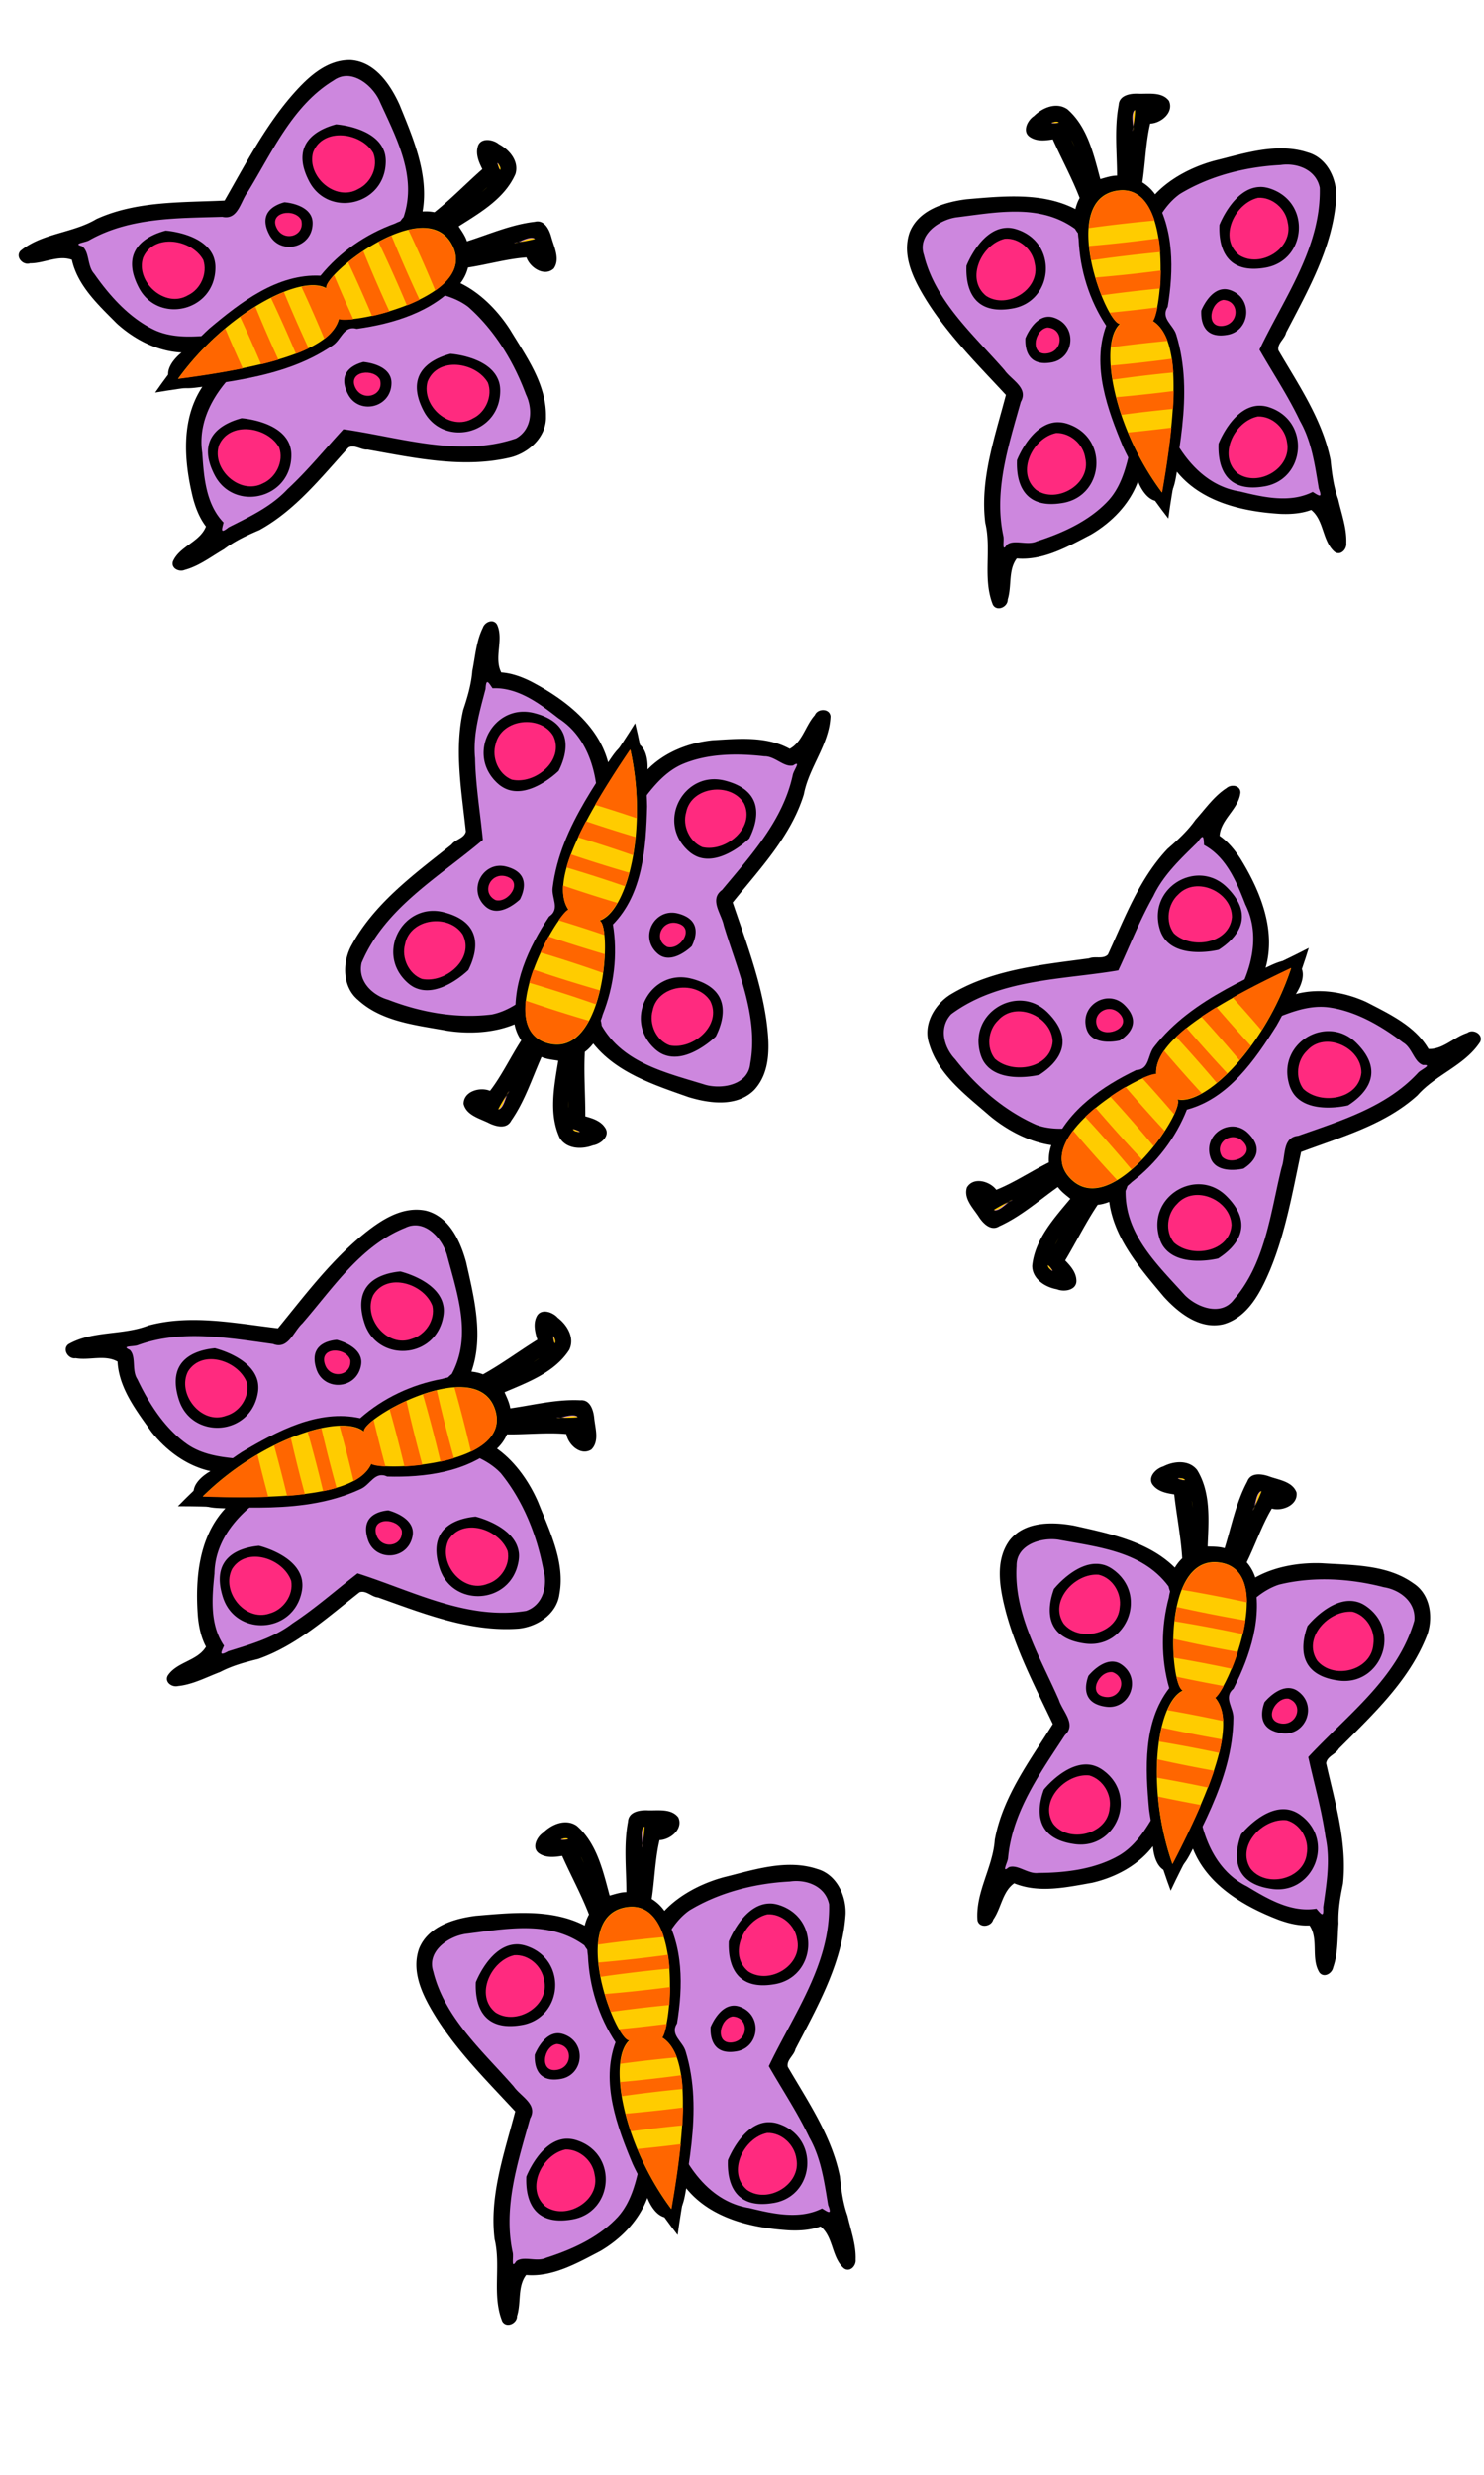 <!--Created with Inkscape (http://www.inkscape.org/)--><svg xmlns:dc="http://purl.org/dc/elements/1.1/" xmlns:cc="http://creativecommons.org/ns#" xmlns:rdf="http://www.w3.org/1999/02/22-rdf-syntax-ns#" xmlns="http://www.w3.org/2000/svg" xmlns:sodipodi="http://sodipodi.sourceforge.net/DTD/sodipodi-0.dtd" xmlns:inkscape="http://www.inkscape.org/namespaces/inkscape" width="120" height="200" sodipodi:version="0.32" inkscape:version="0.91 r13725" sodipodi:docname="math_7.svg" version="1.0" inkscape:output_extension="org.inkscape.output.svg.inkscape" inkscape:export-filename="/home/mat/Travaux/inkscape/Gcompris/memory/math_1.png" inkscape:export-xdpi="90" inkscape:export-ydpi="90"><sodipodi:namedview pagecolor="#ffffff" bordercolor="#666666" borderopacity="1.0" inkscape:pageopacity="0.0" inkscape:pageshadow="2" inkscape:zoom="3.4025974" inkscape:cx="61.5" inkscape:cy="100.5" inkscape:document-units="px" inkscape:current-layer="layer1" inkscape:window-width="1280" inkscape:window-height="981" inkscape:window-x="-4" inkscape:window-y="-5" height="200px" width="120px" showguides="true" inkscape:guide-bbox="true" showgrid="false"><sodipodi:guide orientation="0,1" position="-509,209"/></sodipodi:namedview><g inkscape:label="Calque 1" inkscape:groupmode="layer"><path d="M27.494 2.807c-.642-.032-1.58.098-1.621.913-.359 1.879-.138 3.802-.13 5.7-.466.004-.917.16-1.355.28-.54-2.002-1.035-4.233-2.665-5.645-.885-.602-2.013-.13-2.7.553-.538.348-1.004 1.3-.284 1.718.538.337 1.214.263 1.808.165.702 1.578 1.568 3.163 2.17 4.737-.159.28-.268.586-.345.897-2.693-1.39-5.878-1.039-8.802-.794-1.776.224-3.895.86-4.604 2.688-.666 1.95.403 3.938 1.407 5.555 1.77 2.798 4.134 5.146 6.38 7.568-.877 3.366-2.108 6.805-1.668 10.332.525 2.172-.23 4.516.616 6.625.33.583 1.218.175 1.198-.427.345-1.077.025-2.38.736-3.314 2.155.185 4.148-.971 6-1.933 1.676-.986 3.121-2.451 3.802-4.296.304.777.998 1.845 1.976 1.549.898-.374 1.014-1.49 1.17-2.328 1.989 2.458 5.324 3.22 8.356 3.405.844.036 1.708-.025 2.503-.317 1.058.85.88 2.51 1.897 3.39.482.338.993-.215.94-.71.046-1.21-.39-2.367-.653-3.529-.37-1.03-.51-2.108-.62-3.19-.662-3.263-2.572-6.037-4.218-8.865-.108-.555.51-.908.624-1.429 1.789-3.449 3.808-6.976 4.056-10.92.05-1.524-.752-3.203-2.302-3.636-2.482-.823-5.12.073-7.556.67-1.783.486-3.57 1.41-4.793 2.715a3.472 3.472 0 0 0-1.029-.964c.238-1.566.28-3.286.635-4.753.88-.028 1.942-.907 1.517-1.836-.564-.74-1.633-.548-2.446-.574z" style="fill:#000;fill-opacity:1;fill-rule:evenodd;stroke:none;stroke-width:1px;stroke-linecap:butt;stroke-linejoin:miter;stroke-opacity:1" transform="rotate(72.641 24.893 22.634)"/><path sodipodi:nodetypes="cccccccscccccccccccccccccccccccccccccssssccssssccsscccsscccssssccssssc" d="M27.152 4.129c-.275.319-.131.885-.136 1.368.055-.466.129-.96.136-1.368zm-.136 1.368c-.014.117-.03.231-.04.343.03-.104.038-.223.04-.343zm-6.242-.409a.427.427 0 0 0-.072.007c-.736.136.33.108.279.045a.392.392 0 0 0-.207-.052zm18.693 3.436c-.171 0-.337.014-.505.038-2.819.145-5.709.868-8.135 2.34-1.041.742-1.682 1.833-2.256 2.95-.228-1.442-1.082-3.306-2.826-3.105-1.658-.083-2.59 1.753-1.944 3.189.727 1.768-.937.73-1.456-.212-2.847-2.068-6.35-1.33-9.628-.929-1.39.219-3.136 1.41-2.593 3.04.928 3.764 4.045 6.471 6.508 9.295.572.816 1.974 1.44 1.322 2.58-.987 3.525-2.197 7.159-1.407 10.837.087.355-.157 1.399.286.7.612-.464 1.644.093 2.424-.278 2.127-.677 4.306-1.678 5.814-3.325 1.15-1.289 1.486-3.032 1.854-4.635.937-.62 1.094 1.045 1.29 1.608.22.55.44 1.305.803 1.691.678-1.727.14-3.664.493-5.47 1.044 2.784 3.028 5.628 6.177 6.112 1.903.466 4.04.953 5.873.032.553.345.795.517.492-.278-.312-1.87-.565-3.784-1.523-5.465-.946-1.995-2.177-3.841-3.273-5.755 1.998-4.191 4.993-8.266 4.874-13.087-.26-1.274-1.466-1.875-2.664-1.873zm-2.048 1.814c.226.008.465.054.713.137 3.34 1.113 2.93 5.791-.37 6.378-3.3.586-3.813-1.762-3.74-3.449 0 0 1.127-2.919 3.176-3.06.074-.004.145-.008.22-.006zm-20.463 3.3c.226.008.465.053.713.136 3.34 1.113 2.937 5.791-.363 6.378-3.3.587-3.814-1.762-3.74-3.448 0 0 1.12-2.92 3.17-3.06.073-.005.144-.009.22-.006zm17.397 4.958c.166-.011.338.01.525.072 1.892.63 1.662 3.284-.207 3.616-1.87.333-2.162-1.002-2.12-1.957 0 0 .641-1.651 1.802-1.73zm-14.104 2.23c.128.004.268.031.408.078 1.892.63 1.662 3.278-.208 3.61-1.869.333-2.16-.995-2.12-1.95 0 0 .678-1.776 1.92-1.738zm16.898 7.188a2.45 2.45 0 0 1 .907.13c3.34 1.113 2.937 5.798-.363 6.385-3.3.586-3.813-1.762-3.74-3.449 0 0 1.133-2.943 3.196-3.066zM20.845 29.35a2.51 2.51 0 0 1 .914.136c3.34 1.113 2.93 5.791-.37 6.378-3.3.587-3.813-1.762-3.74-3.448 0 0 1.133-2.944 3.196-3.066z" style="fill:#cd87de;fill-opacity:1;fill-rule:evenodd;stroke:none;stroke-width:1px;stroke-linecap:butt;stroke-linejoin:miter;stroke-opacity:1" transform="rotate(72.641 24.893 22.634)"/><path sodipodi:nodetypes="ccccccccc" d="M26.056 9.794c-2.4-.02-3.778 2.61-3.422 4.764.106 2.477.865 4.936 2.23 6.994-1.205 3.262.116 6.801 1.385 9.839.964 2.06 2.242 3.943 3.638 5.737.644-4.878 2.134-9.975.648-14.83-.23-.826-1.298-1.333-.7-2.27.495-2.961.529-6.312-1.102-8.925-.628-.83-1.618-1.394-2.677-1.309z" style="fill:#000;fill-opacity:1;fill-rule:evenodd;stroke:none;stroke-width:1px;stroke-linecap:butt;stroke-linejoin:miter;stroke-opacity:1" transform="rotate(72.641 24.893 22.634)"/><path sodipodi:nodetypes="cccccccccczccc" d="M27.206 4.106c-.343.399-.03 1.19-.175 1.712.05-.558.166-1.2.175-1.712zm-6.45.966c-.736.137.33.109.28.046a.395.395 0 0 0-.28-.046zm1.543 1.99c-.133-.315-.4-.836-.076-.162l.076.162zm6.326 14.1c.8-1.001 1.68-11.367-2.972-10.511-4.664.858-.755 10.846.33 10.742-1.729 1.533-.613 8.266 3.383 13.626 1.21-6.894 1.548-12.443-.74-13.857z" style="fill:#fc0;fill-opacity:1;fill-rule:evenodd;stroke:none;stroke-width:1px;stroke-linecap:butt;stroke-linejoin:miter;stroke-opacity:1" transform="rotate(72.641 24.893 22.634)"/><path d="M37.143 11.214c-1.875.43-3.245 3.241-1.53 4.628 1.721 1.104 4.432-.535 3.928-2.639-.169-1.113-1.252-2.062-2.398-1.99zm-20.47 3.305c-1.88.425-3.22 3.247-1.517 4.622 1.698 1.11 4.42-.531 3.928-2.619-.175-1.124-1.24-2.087-2.411-2.003zm17.656 4.946c-1.038.164-1.459 2.23-.064 2.106 1.379-.142 1.416-2.05.064-2.106zm-14.214 2.23c-1.102.17-1.452 2.347.026 2.087 1.267-.208 1.3-2.01-.026-2.087zm17.008 7.188c-1.89.381-3.283 3.18-1.627 4.596 1.657 1.166 4.39-.42 3.993-2.496-.14-1.136-1.19-2.142-2.366-2.1zm-16.302 1.335c-1.89.382-3.283 3.18-1.627 4.596 1.668 1.18 4.469-.467 3.98-2.56-.152-1.124-1.215-2.063-2.353-2.036z" style="fill:#ff2a7f;fill-opacity:1;fill-rule:evenodd;stroke:none;stroke-width:1px;stroke-linecap:butt;stroke-linejoin:miter;stroke-opacity:1" transform="rotate(72.641 24.893 22.634)"/><path d="M26.294 10.62a2.89 2.89 0 0 0-.622.052c-1.49.274-2.105 1.479-2.217 2.988a113.54 113.54 0 0 1 5.322-.609c-.443-1.376-1.215-2.384-2.483-2.43zm2.813 3.864c-1.827.249-3.832.472-5.62.622.038.384.093.772.169 1.16 1.742-.256 3.734-.493 5.58-.668-.028-.377-.071-.75-.129-1.114zm.175 2.605c-1.75.23-3.623.428-5.29.564.15.507.317.995.494 1.44a114.72 114.72 0 0 1 4.731-.552c.039-.457.06-.946.065-1.452zm-.272 2.975c-1.274.163-2.607.311-3.863.428.335.587.647.94.855.92-.41.364-.655 1.021-.745 1.88 1.477-.2 3.07-.377 4.57-.518-.27-.724-.656-1.265-1.18-1.588.128-.16.254-.567.363-1.122zm1.167 4.155c-1.612.216-3.342.41-4.933.551.026.363.071.743.136 1.141 1.557-.221 3.283-.426 4.913-.583a12.666 12.666 0 0 0-.116-1.109zm.149 2.606c-1.544.198-3.166.372-4.648.499.118.464.259.94.422 1.426 1.348-.182 2.79-.345 4.167-.48.033-.502.052-.983.059-1.445zm-.188 2.962c-1.163.146-2.36.28-3.507.389a22.797 22.797 0 0 0 2.755 4.861c.328-1.87.587-3.634.752-5.25z" style="fill:#f60;fill-opacity:1;fill-rule:evenodd;stroke:none;stroke-width:1px;stroke-linecap:butt;stroke-linejoin:miter;stroke-opacity:1" transform="rotate(72.641 24.893 22.634)"/><path d="M27.494 2.807c-.642-.032-1.58.098-1.621.913-.359 1.879-.138 3.802-.13 5.7-.466.004-.917.16-1.355.28-.54-2.002-1.035-4.233-2.665-5.645-.885-.602-2.013-.13-2.7.553-.538.348-1.004 1.3-.284 1.718.538.337 1.214.263 1.808.165.702 1.578 1.568 3.163 2.17 4.737-.159.28-.268.586-.345.897-2.693-1.39-5.878-1.039-8.802-.794-1.776.224-3.895.86-4.604 2.688-.666 1.95.403 3.938 1.407 5.555 1.77 2.798 4.134 5.146 6.38 7.568-.877 3.366-2.108 6.805-1.668 10.332.525 2.172-.23 4.516.616 6.625.33.583 1.218.175 1.198-.427.345-1.077.025-2.38.736-3.314 2.155.185 4.148-.971 6-1.933 1.676-.986 3.121-2.451 3.802-4.296.304.777.998 1.845 1.976 1.549.898-.374 1.014-1.49 1.17-2.328 1.989 2.458 5.324 3.22 8.356 3.405.844.036 1.708-.025 2.503-.317 1.058.85.88 2.51 1.897 3.39.482.338.993-.215.94-.71.046-1.21-.39-2.367-.653-3.529-.37-1.03-.51-2.108-.62-3.19-.662-3.263-2.572-6.037-4.218-8.865-.108-.555.51-.908.624-1.429 1.789-3.449 3.808-6.976 4.056-10.92.05-1.524-.752-3.203-2.302-3.636-2.482-.823-5.12.073-7.556.67-1.783.486-3.57 1.41-4.793 2.715a3.472 3.472 0 0 0-1.029-.964c.238-1.566.28-3.286.635-4.753.88-.028 1.942-.907 1.517-1.836-.564-.74-1.633-.548-2.446-.574z" style="fill:#000;fill-opacity:1;fill-rule:evenodd;stroke:none;stroke-width:1px;stroke-linecap:butt;stroke-linejoin:miter;stroke-opacity:1" transform="translate(64.586 4.774)"/><path sodipodi:nodetypes="cccccccscccccccccccccccccccccccccccccssssccssssccsscccsscccssssccssssc" d="M27.152 4.129c-.275.319-.131.885-.136 1.368.055-.466.129-.96.136-1.368zm-.136 1.368c-.014.117-.03.231-.04.343.03-.104.038-.223.04-.343zm-6.242-.409a.427.427 0 0 0-.072.007c-.736.136.33.108.279.045a.392.392 0 0 0-.207-.052zm18.693 3.436c-.171 0-.337.014-.505.038-2.819.145-5.709.868-8.135 2.34-1.041.742-1.682 1.833-2.256 2.95-.228-1.442-1.082-3.306-2.826-3.105-1.658-.083-2.59 1.753-1.944 3.189.727 1.768-.937.73-1.456-.212-2.847-2.068-6.35-1.33-9.628-.929-1.39.219-3.136 1.41-2.593 3.04.928 3.764 4.045 6.471 6.508 9.295.572.816 1.974 1.44 1.322 2.58-.987 3.525-2.197 7.159-1.407 10.837.087.355-.157 1.399.286.7.612-.464 1.644.093 2.424-.278 2.127-.677 4.306-1.678 5.814-3.325 1.15-1.289 1.486-3.032 1.854-4.635.937-.62 1.094 1.045 1.29 1.608.22.55.44 1.305.803 1.691.678-1.727.14-3.664.493-5.47 1.044 2.784 3.028 5.628 6.177 6.112 1.903.466 4.04.953 5.873.032.553.345.795.517.492-.278-.312-1.87-.565-3.784-1.523-5.465-.946-1.995-2.177-3.841-3.273-5.755 1.998-4.191 4.993-8.266 4.874-13.087-.26-1.274-1.466-1.875-2.664-1.873zm-2.048 1.814c.226.008.465.054.713.137 3.34 1.113 2.93 5.791-.37 6.378-3.3.586-3.813-1.762-3.74-3.449 0 0 1.127-2.919 3.176-3.06.074-.004.145-.008.22-.006zm-20.463 3.3c.226.008.465.053.713.136 3.34 1.113 2.937 5.791-.363 6.378-3.3.587-3.814-1.762-3.74-3.448 0 0 1.12-2.92 3.17-3.06.073-.005.144-.009.22-.006zm17.397 4.958c.166-.011.338.01.525.072 1.892.63 1.662 3.284-.207 3.616-1.87.333-2.162-1.002-2.12-1.957 0 0 .641-1.651 1.802-1.73zm-14.104 2.23c.128.004.268.031.408.078 1.892.63 1.662 3.278-.208 3.61-1.869.333-2.16-.995-2.12-1.95 0 0 .678-1.776 1.92-1.738zm16.898 7.188a2.45 2.45 0 0 1 .907.13c3.34 1.113 2.937 5.798-.363 6.385-3.3.586-3.813-1.762-3.74-3.449 0 0 1.133-2.943 3.196-3.066zM20.845 29.35a2.51 2.51 0 0 1 .914.136c3.34 1.113 2.93 5.791-.37 6.378-3.3.587-3.813-1.762-3.74-3.448 0 0 1.133-2.944 3.196-3.066z" style="fill:#cd87de;fill-opacity:1;fill-rule:evenodd;stroke:none;stroke-width:1px;stroke-linecap:butt;stroke-linejoin:miter;stroke-opacity:1" transform="translate(64.586 4.774)"/><path sodipodi:nodetypes="ccccccccc" d="M26.056 9.794c-2.4-.02-3.778 2.61-3.422 4.764.106 2.477.865 4.936 2.23 6.994-1.205 3.262.116 6.801 1.385 9.839.964 2.06 2.242 3.943 3.638 5.737.644-4.878 2.134-9.975.648-14.83-.23-.826-1.298-1.333-.7-2.27.495-2.961.529-6.312-1.102-8.925-.628-.83-1.618-1.394-2.677-1.309z" style="fill:#000;fill-opacity:1;fill-rule:evenodd;stroke:none;stroke-width:1px;stroke-linecap:butt;stroke-linejoin:miter;stroke-opacity:1" transform="translate(64.586 4.774)"/><path sodipodi:nodetypes="cccccccccczccc" d="M27.206 4.106c-.343.399-.03 1.19-.175 1.712.05-.558.166-1.2.175-1.712zm-6.45.966c-.736.137.33.109.28.046a.395.395 0 0 0-.28-.046zm1.543 1.99c-.133-.315-.4-.836-.076-.162l.076.162zm6.326 14.1c.8-1.001 1.68-11.367-2.972-10.511-4.664.858-.755 10.846.33 10.742-1.729 1.533-.613 8.266 3.383 13.626 1.21-6.894 1.548-12.443-.74-13.857z" style="fill:#fc0;fill-opacity:1;fill-rule:evenodd;stroke:none;stroke-width:1px;stroke-linecap:butt;stroke-linejoin:miter;stroke-opacity:1" transform="translate(64.586 4.774)"/><path d="M37.143 11.214c-1.875.43-3.245 3.241-1.53 4.628 1.721 1.104 4.432-.535 3.928-2.639-.169-1.113-1.252-2.062-2.398-1.99zm-20.47 3.305c-1.88.425-3.22 3.247-1.517 4.622 1.698 1.11 4.42-.531 3.928-2.619-.175-1.124-1.24-2.087-2.411-2.003zm17.656 4.946c-1.038.164-1.459 2.23-.064 2.106 1.379-.142 1.416-2.05.064-2.106zm-14.214 2.23c-1.102.17-1.452 2.347.026 2.087 1.267-.208 1.3-2.01-.026-2.087zm17.008 7.188c-1.89.381-3.283 3.18-1.627 4.596 1.657 1.166 4.39-.42 3.993-2.496-.14-1.136-1.19-2.142-2.366-2.1zm-16.302 1.335c-1.89.382-3.283 3.18-1.627 4.596 1.668 1.18 4.469-.467 3.98-2.56-.152-1.124-1.215-2.063-2.353-2.036z" style="fill:#ff2a7f;fill-opacity:1;fill-rule:evenodd;stroke:none;stroke-width:1px;stroke-linecap:butt;stroke-linejoin:miter;stroke-opacity:1" transform="translate(64.586 4.774)"/><path d="M26.294 10.62a2.89 2.89 0 0 0-.622.052c-1.49.274-2.105 1.479-2.217 2.988a113.54 113.54 0 0 1 5.322-.609c-.443-1.376-1.215-2.384-2.483-2.43zm2.813 3.864c-1.827.249-3.832.472-5.62.622.038.384.093.772.169 1.16 1.742-.256 3.734-.493 5.58-.668-.028-.377-.071-.75-.129-1.114zm.175 2.605c-1.75.23-3.623.428-5.29.564.15.507.317.995.494 1.44a114.72 114.72 0 0 1 4.731-.552c.039-.457.06-.946.065-1.452zm-.272 2.975c-1.274.163-2.607.311-3.863.428.335.587.647.94.855.92-.41.364-.655 1.021-.745 1.88 1.477-.2 3.07-.377 4.57-.518-.27-.724-.656-1.265-1.18-1.588.128-.16.254-.567.363-1.122zm1.167 4.155c-1.612.216-3.342.41-4.933.551.026.363.071.743.136 1.141 1.557-.221 3.283-.426 4.913-.583a12.666 12.666 0 0 0-.116-1.109zm.149 2.606c-1.544.198-3.166.372-4.648.499.118.464.259.94.422 1.426 1.348-.182 2.79-.345 4.167-.48.033-.502.052-.983.059-1.445zm-.188 2.962c-1.163.146-2.36.28-3.507.389a22.797 22.797 0 0 0 2.755 4.861c.328-1.87.587-3.634.752-5.25z" style="fill:#f60;fill-opacity:1;fill-rule:evenodd;stroke:none;stroke-width:1px;stroke-linecap:butt;stroke-linejoin:miter;stroke-opacity:1" transform="translate(64.586 4.774)"/><g><path d="M27.494 2.807c-.642-.032-1.58.098-1.621.913-.359 1.879-.138 3.802-.13 5.7-.466.004-.917.16-1.355.28-.54-2.002-1.035-4.233-2.665-5.645-.885-.602-2.013-.13-2.7.553-.538.348-1.004 1.3-.284 1.718.538.337 1.214.263 1.808.165.702 1.578 1.568 3.163 2.17 4.737-.159.28-.268.586-.345.897-2.693-1.39-5.878-1.039-8.802-.794-1.776.224-3.895.86-4.604 2.688-.666 1.95.403 3.938 1.407 5.555 1.77 2.798 4.134 5.146 6.38 7.568-.877 3.366-2.108 6.805-1.668 10.332.525 2.172-.23 4.516.616 6.625.33.583 1.218.175 1.198-.427.345-1.077.025-2.38.736-3.314 2.155.185 4.148-.971 6-1.933 1.676-.986 3.121-2.451 3.802-4.296.304.777.998 1.845 1.976 1.549.898-.374 1.014-1.49 1.17-2.328 1.989 2.458 5.324 3.22 8.356 3.405.844.036 1.708-.025 2.503-.317 1.058.85.88 2.51 1.897 3.39.482.338.993-.215.94-.71.046-1.21-.39-2.367-.653-3.529-.37-1.03-.51-2.108-.62-3.19-.662-3.263-2.572-6.037-4.218-8.865-.108-.555.51-.908.624-1.429 1.789-3.449 3.808-6.976 4.056-10.92.05-1.524-.752-3.203-2.302-3.636-2.482-.823-5.12.073-7.556.67-1.783.486-3.57 1.41-4.793 2.715a3.472 3.472 0 0 0-1.029-.964c.238-1.566.28-3.286.635-4.753.88-.028 1.942-.907 1.517-1.836-.564-.74-1.633-.548-2.446-.574z" style="fill:#000;fill-opacity:1;fill-rule:evenodd;stroke:none;stroke-width:1px;stroke-linecap:butt;stroke-linejoin:miter;stroke-opacity:1" transform="rotate(-155.824 42.905 45.488)"/><path sodipodi:nodetypes="cccccccscccccccccccccccccccccccccccccssssccssssccsscccsscccssssccssssc" d="M27.152 4.129c-.275.319-.131.885-.136 1.368.055-.466.129-.96.136-1.368zm-.136 1.368c-.014.117-.03.231-.04.343.03-.104.038-.223.04-.343zm-6.242-.409a.427.427 0 0 0-.072.007c-.736.136.33.108.279.045a.392.392 0 0 0-.207-.052zm18.693 3.436c-.171 0-.337.014-.505.038-2.819.145-5.709.868-8.135 2.34-1.041.742-1.682 1.833-2.256 2.95-.228-1.442-1.082-3.306-2.826-3.105-1.658-.083-2.59 1.753-1.944 3.189.727 1.768-.937.73-1.456-.212-2.847-2.068-6.35-1.33-9.628-.929-1.39.219-3.136 1.41-2.593 3.04.928 3.764 4.045 6.471 6.508 9.295.572.816 1.974 1.44 1.322 2.58-.987 3.525-2.197 7.159-1.407 10.837.087.355-.157 1.399.286.7.612-.464 1.644.093 2.424-.278 2.127-.677 4.306-1.678 5.814-3.325 1.15-1.289 1.486-3.032 1.854-4.635.937-.62 1.094 1.045 1.29 1.608.22.55.44 1.305.803 1.691.678-1.727.14-3.664.493-5.47 1.044 2.784 3.028 5.628 6.177 6.112 1.903.466 4.04.953 5.873.032.553.345.795.517.492-.278-.312-1.87-.565-3.784-1.523-5.465-.946-1.995-2.177-3.841-3.273-5.755 1.998-4.191 4.993-8.266 4.874-13.087-.26-1.274-1.466-1.875-2.664-1.873zm-2.048 1.814c.226.008.465.054.713.137 3.34 1.113 2.93 5.791-.37 6.378-3.3.586-3.813-1.762-3.74-3.449 0 0 1.127-2.919 3.176-3.06.074-.004.145-.008.22-.006zm-20.463 3.3c.226.008.465.053.713.136 3.34 1.113 2.937 5.791-.363 6.378-3.3.587-3.814-1.762-3.74-3.448 0 0 1.12-2.92 3.17-3.06.073-.005.144-.009.22-.006zm17.397 4.958c.166-.011.338.01.525.072 1.892.63 1.662 3.284-.207 3.616-1.87.333-2.162-1.002-2.12-1.957 0 0 .641-1.651 1.802-1.73zm-14.104 2.23c.128.004.268.031.408.078 1.892.63 1.662 3.278-.208 3.61-1.869.333-2.16-.995-2.12-1.95 0 0 .678-1.776 1.92-1.738zm16.898 7.188a2.45 2.45 0 0 1 .907.13c3.34 1.113 2.937 5.798-.363 6.385-3.3.586-3.813-1.762-3.74-3.449 0 0 1.133-2.943 3.196-3.066zM20.845 29.35a2.51 2.51 0 0 1 .914.136c3.34 1.113 2.93 5.791-.37 6.378-3.3.587-3.813-1.762-3.74-3.448 0 0 1.133-2.944 3.196-3.066z" style="fill:#cd87de;fill-opacity:1;fill-rule:evenodd;stroke:none;stroke-width:1px;stroke-linecap:butt;stroke-linejoin:miter;stroke-opacity:1" transform="rotate(-155.824 42.905 45.488)"/><path sodipodi:nodetypes="ccccccccc" d="M26.056 9.794c-2.4-.02-3.778 2.61-3.422 4.764.106 2.477.865 4.936 2.23 6.994-1.205 3.262.116 6.801 1.385 9.839.964 2.06 2.242 3.943 3.638 5.737.644-4.878 2.134-9.975.648-14.83-.23-.826-1.298-1.333-.7-2.27.495-2.961.529-6.312-1.102-8.925-.628-.83-1.618-1.394-2.677-1.309z" style="fill:#000;fill-opacity:1;fill-rule:evenodd;stroke:none;stroke-width:1px;stroke-linecap:butt;stroke-linejoin:miter;stroke-opacity:1" transform="rotate(-155.824 42.905 45.488)"/><path sodipodi:nodetypes="cccccccccczccc" d="M27.206 4.106c-.343.399-.03 1.19-.175 1.712.05-.558.166-1.2.175-1.712zm-6.45.966c-.736.137.33.109.28.046a.395.395 0 0 0-.28-.046zm1.543 1.99c-.133-.315-.4-.836-.076-.162l.076.162zm6.326 14.1c.8-1.001 1.68-11.367-2.972-10.511-4.664.858-.755 10.846.33 10.742-1.729 1.533-.613 8.266 3.383 13.626 1.21-6.894 1.548-12.443-.74-13.857z" style="fill:#fc0;fill-opacity:1;fill-rule:evenodd;stroke:none;stroke-width:1px;stroke-linecap:butt;stroke-linejoin:miter;stroke-opacity:1" transform="rotate(-155.824 42.905 45.488)"/><path d="M37.143 11.214c-1.875.43-3.245 3.241-1.53 4.628 1.721 1.104 4.432-.535 3.928-2.639-.169-1.113-1.252-2.062-2.398-1.99zm-20.47 3.305c-1.88.425-3.22 3.247-1.517 4.622 1.698 1.11 4.42-.531 3.928-2.619-.175-1.124-1.24-2.087-2.411-2.003zm17.656 4.946c-1.038.164-1.459 2.23-.064 2.106 1.379-.142 1.416-2.05.064-2.106zm-14.214 2.23c-1.102.17-1.452 2.347.026 2.087 1.267-.208 1.3-2.01-.026-2.087zm17.008 7.188c-1.89.381-3.283 3.18-1.627 4.596 1.657 1.166 4.39-.42 3.993-2.496-.14-1.136-1.19-2.142-2.366-2.1zm-16.302 1.335c-1.89.382-3.283 3.18-1.627 4.596 1.668 1.18 4.469-.467 3.98-2.56-.152-1.124-1.215-2.063-2.353-2.036z" style="fill:#ff2a7f;fill-opacity:1;fill-rule:evenodd;stroke:none;stroke-width:1px;stroke-linecap:butt;stroke-linejoin:miter;stroke-opacity:1" transform="rotate(-155.824 42.905 45.488)"/><path d="M26.294 10.62a2.89 2.89 0 0 0-.622.052c-1.49.274-2.105 1.479-2.217 2.988a113.54 113.54 0 0 1 5.322-.609c-.443-1.376-1.215-2.384-2.483-2.43zm2.813 3.864c-1.827.249-3.832.472-5.62.622.038.384.093.772.169 1.16 1.742-.256 3.734-.493 5.58-.668-.028-.377-.071-.75-.129-1.114zm.175 2.605c-1.75.23-3.623.428-5.29.564.15.507.317.995.494 1.44a114.72 114.72 0 0 1 4.731-.552c.039-.457.06-.946.065-1.452zm-.272 2.975c-1.274.163-2.607.311-3.863.428.335.587.647.94.855.92-.41.364-.655 1.021-.745 1.88 1.477-.2 3.07-.377 4.57-.518-.27-.724-.656-1.265-1.18-1.588.128-.16.254-.567.363-1.122zm1.167 4.155c-1.612.216-3.342.41-4.933.551.026.363.071.743.136 1.141 1.557-.221 3.283-.426 4.913-.583a12.666 12.666 0 0 0-.116-1.109zm.149 2.606c-1.544.198-3.166.372-4.648.499.118.464.259.94.422 1.426 1.348-.182 2.79-.345 4.167-.48.033-.502.052-.983.059-1.445zm-.188 2.962c-1.163.146-2.36.28-3.507.389a22.797 22.797 0 0 0 2.755 4.861c.328-1.87.587-3.634.752-5.25z" style="fill:#f60;fill-opacity:1;fill-rule:evenodd;stroke:none;stroke-width:1px;stroke-linecap:butt;stroke-linejoin:miter;stroke-opacity:1" transform="rotate(-155.824 42.905 45.488)"/></g><g><path d="M27.494 2.807c-.642-.032-1.58.098-1.621.913-.359 1.879-.138 3.802-.13 5.7-.466.004-.917.16-1.355.28-.54-2.002-1.035-4.233-2.665-5.645-.885-.602-2.013-.13-2.7.553-.538.348-1.004 1.3-.284 1.718.538.337 1.214.263 1.808.165.702 1.578 1.568 3.163 2.17 4.737-.159.28-.268.586-.345.897-2.693-1.39-5.878-1.039-8.802-.794-1.776.224-3.895.86-4.604 2.688-.666 1.95.403 3.938 1.407 5.555 1.77 2.798 4.134 5.146 6.38 7.568-.877 3.366-2.108 6.805-1.668 10.332.525 2.172-.23 4.516.616 6.625.33.583 1.218.175 1.198-.427.345-1.077.025-2.38.736-3.314 2.155.185 4.148-.971 6-1.933 1.676-.986 3.121-2.451 3.802-4.296.304.777.998 1.845 1.976 1.549.898-.374 1.014-1.49 1.17-2.328 1.989 2.458 5.324 3.22 8.356 3.405.844.036 1.708-.025 2.503-.317 1.058.85.88 2.51 1.897 3.39.482.338.993-.215.94-.71.046-1.21-.39-2.367-.653-3.529-.37-1.03-.51-2.108-.62-3.19-.662-3.263-2.572-6.037-4.218-8.865-.108-.555.51-.908.624-1.429 1.789-3.449 3.808-6.976 4.056-10.92.05-1.524-.752-3.203-2.302-3.636-2.482-.823-5.12.073-7.556.67-1.783.486-3.57 1.41-4.793 2.715a3.472 3.472 0 0 0-1.029-.964c.238-1.566.28-3.286.635-4.753.88-.028 1.942-.907 1.517-1.836-.564-.74-1.633-.548-2.446-.574z" style="fill:#000;fill-opacity:1;fill-rule:evenodd;stroke:none;stroke-width:1px;stroke-linecap:butt;stroke-linejoin:miter;stroke-opacity:1" transform="rotate(-125.097 78.113 37.142)"/><path sodipodi:nodetypes="cccccccscccccccccccccccccccccccccccccssssccssssccsscccsscccssssccssssc" d="M27.152 4.129c-.275.319-.131.885-.136 1.368.055-.466.129-.96.136-1.368zm-.136 1.368c-.014.117-.03.231-.04.343.03-.104.038-.223.04-.343zm-6.242-.409a.427.427 0 0 0-.072.007c-.736.136.33.108.279.045a.392.392 0 0 0-.207-.052zm18.693 3.436c-.171 0-.337.014-.505.038-2.819.145-5.709.868-8.135 2.34-1.041.742-1.682 1.833-2.256 2.95-.228-1.442-1.082-3.306-2.826-3.105-1.658-.083-2.59 1.753-1.944 3.189.727 1.768-.937.73-1.456-.212-2.847-2.068-6.35-1.33-9.628-.929-1.39.219-3.136 1.41-2.593 3.04.928 3.764 4.045 6.471 6.508 9.295.572.816 1.974 1.44 1.322 2.58-.987 3.525-2.197 7.159-1.407 10.837.087.355-.157 1.399.286.7.612-.464 1.644.093 2.424-.278 2.127-.677 4.306-1.678 5.814-3.325 1.15-1.289 1.486-3.032 1.854-4.635.937-.62 1.094 1.045 1.29 1.608.22.55.44 1.305.803 1.691.678-1.727.14-3.664.493-5.47 1.044 2.784 3.028 5.628 6.177 6.112 1.903.466 4.04.953 5.873.032.553.345.795.517.492-.278-.312-1.87-.565-3.784-1.523-5.465-.946-1.995-2.177-3.841-3.273-5.755 1.998-4.191 4.993-8.266 4.874-13.087-.26-1.274-1.466-1.875-2.664-1.873zm-2.048 1.814c.226.008.465.054.713.137 3.34 1.113 2.93 5.791-.37 6.378-3.3.586-3.813-1.762-3.74-3.449 0 0 1.127-2.919 3.176-3.06.074-.004.145-.008.22-.006zm-20.463 3.3c.226.008.465.053.713.136 3.34 1.113 2.937 5.791-.363 6.378-3.3.587-3.814-1.762-3.74-3.448 0 0 1.12-2.92 3.17-3.06.073-.005.144-.009.22-.006zm17.397 4.958c.166-.011.338.01.525.072 1.892.63 1.662 3.284-.207 3.616-1.87.333-2.162-1.002-2.12-1.957 0 0 .641-1.651 1.802-1.73zm-14.104 2.23c.128.004.268.031.408.078 1.892.63 1.662 3.278-.208 3.61-1.869.333-2.16-.995-2.12-1.95 0 0 .678-1.776 1.92-1.738zm16.898 7.188a2.45 2.45 0 0 1 .907.13c3.34 1.113 2.937 5.798-.363 6.385-3.3.586-3.813-1.762-3.74-3.449 0 0 1.133-2.943 3.196-3.066zM20.845 29.35a2.51 2.51 0 0 1 .914.136c3.34 1.113 2.93 5.791-.37 6.378-3.3.587-3.813-1.762-3.74-3.448 0 0 1.133-2.944 3.196-3.066z" style="fill:#cd87de;fill-opacity:1;fill-rule:evenodd;stroke:none;stroke-width:1px;stroke-linecap:butt;stroke-linejoin:miter;stroke-opacity:1" transform="rotate(-125.097 78.113 37.142)"/><path sodipodi:nodetypes="ccccccccc" d="M26.056 9.794c-2.4-.02-3.778 2.61-3.422 4.764.106 2.477.865 4.936 2.23 6.994-1.205 3.262.116 6.801 1.385 9.839.964 2.06 2.242 3.943 3.638 5.737.644-4.878 2.134-9.975.648-14.83-.23-.826-1.298-1.333-.7-2.27.495-2.961.529-6.312-1.102-8.925-.628-.83-1.618-1.394-2.677-1.309z" style="fill:#000;fill-opacity:1;fill-rule:evenodd;stroke:none;stroke-width:1px;stroke-linecap:butt;stroke-linejoin:miter;stroke-opacity:1" transform="rotate(-125.097 78.113 37.142)"/><path sodipodi:nodetypes="cccccccccczccc" d="M27.206 4.106c-.343.399-.03 1.19-.175 1.712.05-.558.166-1.2.175-1.712zm-6.45.966c-.736.137.33.109.28.046a.395.395 0 0 0-.28-.046zm1.543 1.99c-.133-.315-.4-.836-.076-.162l.076.162zm6.326 14.1c.8-1.001 1.68-11.367-2.972-10.511-4.664.858-.755 10.846.33 10.742-1.729 1.533-.613 8.266 3.383 13.626 1.21-6.894 1.548-12.443-.74-13.857z" style="fill:#fc0;fill-opacity:1;fill-rule:evenodd;stroke:none;stroke-width:1px;stroke-linecap:butt;stroke-linejoin:miter;stroke-opacity:1" transform="rotate(-125.097 78.113 37.142)"/><path d="M37.143 11.214c-1.875.43-3.245 3.241-1.53 4.628 1.721 1.104 4.432-.535 3.928-2.639-.169-1.113-1.252-2.062-2.398-1.99zm-20.47 3.305c-1.88.425-3.22 3.247-1.517 4.622 1.698 1.11 4.42-.531 3.928-2.619-.175-1.124-1.24-2.087-2.411-2.003zm17.656 4.946c-1.038.164-1.459 2.23-.064 2.106 1.379-.142 1.416-2.05.064-2.106zm-14.214 2.23c-1.102.17-1.452 2.347.026 2.087 1.267-.208 1.3-2.01-.026-2.087zm17.008 7.188c-1.89.381-3.283 3.18-1.627 4.596 1.657 1.166 4.39-.42 3.993-2.496-.14-1.136-1.19-2.142-2.366-2.1zm-16.302 1.335c-1.89.382-3.283 3.18-1.627 4.596 1.668 1.18 4.469-.467 3.98-2.56-.152-1.124-1.215-2.063-2.353-2.036z" style="fill:#ff2a7f;fill-opacity:1;fill-rule:evenodd;stroke:none;stroke-width:1px;stroke-linecap:butt;stroke-linejoin:miter;stroke-opacity:1" transform="rotate(-125.097 78.113 37.142)"/><path d="M26.294 10.62a2.89 2.89 0 0 0-.622.052c-1.49.274-2.105 1.479-2.217 2.988a113.54 113.54 0 0 1 5.322-.609c-.443-1.376-1.215-2.384-2.483-2.43zm2.813 3.864c-1.827.249-3.832.472-5.62.622.038.384.093.772.169 1.16 1.742-.256 3.734-.493 5.58-.668-.028-.377-.071-.75-.129-1.114zm.175 2.605c-1.75.23-3.623.428-5.29.564.15.507.317.995.494 1.44a114.72 114.72 0 0 1 4.731-.552c.039-.457.06-.946.065-1.452zm-.272 2.975c-1.274.163-2.607.311-3.863.428.335.587.647.94.855.92-.41.364-.655 1.021-.745 1.88 1.477-.2 3.07-.377 4.57-.518-.27-.724-.656-1.265-1.18-1.588.128-.16.254-.567.363-1.122zm1.167 4.155c-1.612.216-3.342.41-4.933.551.026.363.071.743.136 1.141 1.557-.221 3.283-.426 4.913-.583a12.666 12.666 0 0 0-.116-1.109zm.149 2.606c-1.544.198-3.166.372-4.648.499.118.464.259.94.422 1.426 1.348-.182 2.79-.345 4.167-.48.033-.502.052-.983.059-1.445zm-.188 2.962c-1.163.146-2.36.28-3.507.389a22.797 22.797 0 0 0 2.755 4.861c.328-1.87.587-3.634.752-5.25z" style="fill:#f60;fill-opacity:1;fill-rule:evenodd;stroke:none;stroke-width:1px;stroke-linecap:butt;stroke-linejoin:miter;stroke-opacity:1" transform="rotate(-125.097 78.113 37.142)"/></g><g><path d="M27.494 2.807c-.642-.032-1.58.098-1.621.913-.359 1.879-.138 3.802-.13 5.7-.466.004-.917.16-1.355.28-.54-2.002-1.035-4.233-2.665-5.645-.885-.602-2.013-.13-2.7.553-.538.348-1.004 1.3-.284 1.718.538.337 1.214.263 1.808.165.702 1.578 1.568 3.163 2.17 4.737-.159.28-.268.586-.345.897-2.693-1.39-5.878-1.039-8.802-.794-1.776.224-3.895.86-4.604 2.688-.666 1.95.403 3.938 1.407 5.555 1.77 2.798 4.134 5.146 6.38 7.568-.877 3.366-2.108 6.805-1.668 10.332.525 2.172-.23 4.516.616 6.625.33.583 1.218.175 1.198-.427.345-1.077.025-2.38.736-3.314 2.155.185 4.148-.971 6-1.933 1.676-.986 3.121-2.451 3.802-4.296.304.777.998 1.845 1.976 1.549.898-.374 1.014-1.49 1.17-2.328 1.989 2.458 5.324 3.22 8.356 3.405.844.036 1.708-.025 2.503-.317 1.058.85.88 2.51 1.897 3.39.482.338.993-.215.94-.71.046-1.21-.39-2.367-.653-3.529-.37-1.03-.51-2.108-.62-3.19-.662-3.263-2.572-6.037-4.218-8.865-.108-.555.51-.908.624-1.429 1.789-3.449 3.808-6.976 4.056-10.92.05-1.524-.752-3.203-2.302-3.636-2.482-.823-5.12.073-7.556.67-1.783.486-3.57 1.41-4.793 2.715a3.472 3.472 0 0 0-1.029-.964c.238-1.566.28-3.286.635-4.753.88-.028 1.942-.907 1.517-1.836-.564-.74-1.633-.548-2.446-.574z" style="fill:#000;fill-opacity:1;fill-rule:evenodd;stroke:none;stroke-width:1px;stroke-linecap:butt;stroke-linejoin:miter;stroke-opacity:1" transform="rotate(82.102 -26.436 70.529)"/><path sodipodi:nodetypes="cccccccscccccccccccccccccccccccccccccssssccssssccsscccsscccssssccssssc" d="M27.152 4.129c-.275.319-.131.885-.136 1.368.055-.466.129-.96.136-1.368zm-.136 1.368c-.014.117-.03.231-.04.343.03-.104.038-.223.04-.343zm-6.242-.409a.427.427 0 0 0-.072.007c-.736.136.33.108.279.045a.392.392 0 0 0-.207-.052zm18.693 3.436c-.171 0-.337.014-.505.038-2.819.145-5.709.868-8.135 2.34-1.041.742-1.682 1.833-2.256 2.95-.228-1.442-1.082-3.306-2.826-3.105-1.658-.083-2.59 1.753-1.944 3.189.727 1.768-.937.73-1.456-.212-2.847-2.068-6.35-1.33-9.628-.929-1.39.219-3.136 1.41-2.593 3.04.928 3.764 4.045 6.471 6.508 9.295.572.816 1.974 1.44 1.322 2.58-.987 3.525-2.197 7.159-1.407 10.837.087.355-.157 1.399.286.7.612-.464 1.644.093 2.424-.278 2.127-.677 4.306-1.678 5.814-3.325 1.15-1.289 1.486-3.032 1.854-4.635.937-.62 1.094 1.045 1.29 1.608.22.55.44 1.305.803 1.691.678-1.727.14-3.664.493-5.47 1.044 2.784 3.028 5.628 6.177 6.112 1.903.466 4.04.953 5.873.032.553.345.795.517.492-.278-.312-1.87-.565-3.784-1.523-5.465-.946-1.995-2.177-3.841-3.273-5.755 1.998-4.191 4.993-8.266 4.874-13.087-.26-1.274-1.466-1.875-2.664-1.873zm-2.048 1.814c.226.008.465.054.713.137 3.34 1.113 2.93 5.791-.37 6.378-3.3.586-3.813-1.762-3.74-3.449 0 0 1.127-2.919 3.176-3.06.074-.004.145-.008.22-.006zm-20.463 3.3c.226.008.465.053.713.136 3.34 1.113 2.937 5.791-.363 6.378-3.3.587-3.814-1.762-3.74-3.448 0 0 1.12-2.92 3.17-3.06.073-.005.144-.009.22-.006zm17.397 4.958c.166-.011.338.01.525.072 1.892.63 1.662 3.284-.207 3.616-1.87.333-2.162-1.002-2.12-1.957 0 0 .641-1.651 1.802-1.73zm-14.104 2.23c.128.004.268.031.408.078 1.892.63 1.662 3.278-.208 3.61-1.869.333-2.16-.995-2.12-1.95 0 0 .678-1.776 1.92-1.738zm16.898 7.188a2.45 2.45 0 0 1 .907.13c3.34 1.113 2.937 5.798-.363 6.385-3.3.586-3.813-1.762-3.74-3.449 0 0 1.133-2.943 3.196-3.066zM20.845 29.35a2.51 2.51 0 0 1 .914.136c3.34 1.113 2.93 5.791-.37 6.378-3.3.587-3.813-1.762-3.74-3.448 0 0 1.133-2.944 3.196-3.066z" style="fill:#cd87de;fill-opacity:1;fill-rule:evenodd;stroke:none;stroke-width:1px;stroke-linecap:butt;stroke-linejoin:miter;stroke-opacity:1" transform="rotate(82.102 -26.436 70.529)"/><path sodipodi:nodetypes="ccccccccc" d="M26.056 9.794c-2.4-.02-3.778 2.61-3.422 4.764.106 2.477.865 4.936 2.23 6.994-1.205 3.262.116 6.801 1.385 9.839.964 2.06 2.242 3.943 3.638 5.737.644-4.878 2.134-9.975.648-14.83-.23-.826-1.298-1.333-.7-2.27.495-2.961.529-6.312-1.102-8.925-.628-.83-1.618-1.394-2.677-1.309z" style="fill:#000;fill-opacity:1;fill-rule:evenodd;stroke:none;stroke-width:1px;stroke-linecap:butt;stroke-linejoin:miter;stroke-opacity:1" transform="rotate(82.102 -26.436 70.529)"/><path sodipodi:nodetypes="cccccccccczccc" d="M27.206 4.106c-.343.399-.03 1.19-.175 1.712.05-.558.166-1.2.175-1.712zm-6.45.966c-.736.137.33.109.28.046a.395.395 0 0 0-.28-.046zm1.543 1.99c-.133-.315-.4-.836-.076-.162l.076.162zm6.326 14.1c.8-1.001 1.68-11.367-2.972-10.511-4.664.858-.755 10.846.33 10.742-1.729 1.533-.613 8.266 3.383 13.626 1.21-6.894 1.548-12.443-.74-13.857z" style="fill:#fc0;fill-opacity:1;fill-rule:evenodd;stroke:none;stroke-width:1px;stroke-linecap:butt;stroke-linejoin:miter;stroke-opacity:1" transform="rotate(82.102 -26.436 70.529)"/><path d="M37.143 11.214c-1.875.43-3.245 3.241-1.53 4.628 1.721 1.104 4.432-.535 3.928-2.639-.169-1.113-1.252-2.062-2.398-1.99zm-20.47 3.305c-1.88.425-3.22 3.247-1.517 4.622 1.698 1.11 4.42-.531 3.928-2.619-.175-1.124-1.24-2.087-2.411-2.003zm17.656 4.946c-1.038.164-1.459 2.23-.064 2.106 1.379-.142 1.416-2.05.064-2.106zm-14.214 2.23c-1.102.17-1.452 2.347.026 2.087 1.267-.208 1.3-2.01-.026-2.087zm17.008 7.188c-1.89.381-3.283 3.18-1.627 4.596 1.657 1.166 4.39-.42 3.993-2.496-.14-1.136-1.19-2.142-2.366-2.1zm-16.302 1.335c-1.89.382-3.283 3.18-1.627 4.596 1.668 1.18 4.469-.467 3.98-2.56-.152-1.124-1.215-2.063-2.353-2.036z" style="fill:#ff2a7f;fill-opacity:1;fill-rule:evenodd;stroke:none;stroke-width:1px;stroke-linecap:butt;stroke-linejoin:miter;stroke-opacity:1" transform="rotate(82.102 -26.436 70.529)"/><path d="M26.294 10.62a2.89 2.89 0 0 0-.622.052c-1.49.274-2.105 1.479-2.217 2.988a113.54 113.54 0 0 1 5.322-.609c-.443-1.376-1.215-2.384-2.483-2.43zm2.813 3.864c-1.827.249-3.832.472-5.62.622.038.384.093.772.169 1.16 1.742-.256 3.734-.493 5.58-.668-.028-.377-.071-.75-.129-1.114zm.175 2.605c-1.75.23-3.623.428-5.29.564.15.507.317.995.494 1.44a114.72 114.72 0 0 1 4.731-.552c.039-.457.06-.946.065-1.452zm-.272 2.975c-1.274.163-2.607.311-3.863.428.335.587.647.94.855.92-.41.364-.655 1.021-.745 1.88 1.477-.2 3.07-.377 4.57-.518-.27-.724-.656-1.265-1.18-1.588.128-.16.254-.567.363-1.122zm1.167 4.155c-1.612.216-3.342.41-4.933.551.026.363.071.743.136 1.141 1.557-.221 3.283-.426 4.913-.583a12.666 12.666 0 0 0-.116-1.109zm.149 2.606c-1.544.198-3.166.372-4.648.499.118.464.259.94.422 1.426 1.348-.182 2.79-.345 4.167-.48.033-.502.052-.983.059-1.445zm-.188 2.962c-1.163.146-2.36.28-3.507.389a22.797 22.797 0 0 0 2.755 4.861c.328-1.87.587-3.634.752-5.25z" style="fill:#f60;fill-opacity:1;fill-rule:evenodd;stroke:none;stroke-width:1px;stroke-linecap:butt;stroke-linejoin:miter;stroke-opacity:1" transform="rotate(82.102 -26.436 70.529)"/></g><g><path d="M27.494 2.807c-.642-.032-1.58.098-1.621.913-.359 1.879-.138 3.802-.13 5.7-.466.004-.917.16-1.355.28-.54-2.002-1.035-4.233-2.665-5.645-.885-.602-2.013-.13-2.7.553-.538.348-1.004 1.3-.284 1.718.538.337 1.214.263 1.808.165.702 1.578 1.568 3.163 2.17 4.737-.159.28-.268.586-.345.897-2.693-1.39-5.878-1.039-8.802-.794-1.776.224-3.895.86-4.604 2.688-.666 1.95.403 3.938 1.407 5.555 1.77 2.798 4.134 5.146 6.38 7.568-.877 3.366-2.108 6.805-1.668 10.332.525 2.172-.23 4.516.616 6.625.33.583 1.218.175 1.198-.427.345-1.077.025-2.38.736-3.314 2.155.185 4.148-.971 6-1.933 1.676-.986 3.121-2.451 3.802-4.296.304.777.998 1.845 1.976 1.549.898-.374 1.014-1.49 1.17-2.328 1.989 2.458 5.324 3.22 8.356 3.405.844.036 1.708-.025 2.503-.317 1.058.85.88 2.51 1.897 3.39.482.338.993-.215.94-.71.046-1.21-.39-2.367-.653-3.529-.37-1.03-.51-2.108-.62-3.19-.662-3.263-2.572-6.037-4.218-8.865-.108-.555.51-.908.624-1.429 1.789-3.449 3.808-6.976 4.056-10.92.05-1.524-.752-3.203-2.302-3.636-2.482-.823-5.12.073-7.556.67-1.783.486-3.57 1.41-4.793 2.715a3.472 3.472 0 0 0-1.029-.964c.238-1.566.28-3.286.635-4.753.88-.028 1.942-.907 1.517-1.836-.564-.74-1.633-.548-2.446-.574z" style="fill:#000;fill-opacity:1;fill-rule:evenodd;stroke:none;stroke-width:1px;stroke-linecap:butt;stroke-linejoin:miter;stroke-opacity:1" transform="rotate(17.461 -314.323 305.874)"/><path sodipodi:nodetypes="cccccccscccccccccccccccccccccccccccccssssccssssccsscccsscccssssccssssc" d="M27.152 4.129c-.275.319-.131.885-.136 1.368.055-.466.129-.96.136-1.368zm-.136 1.368c-.014.117-.03.231-.04.343.03-.104.038-.223.04-.343zm-6.242-.409a.427.427 0 0 0-.072.007c-.736.136.33.108.279.045a.392.392 0 0 0-.207-.052zm18.693 3.436c-.171 0-.337.014-.505.038-2.819.145-5.709.868-8.135 2.34-1.041.742-1.682 1.833-2.256 2.95-.228-1.442-1.082-3.306-2.826-3.105-1.658-.083-2.59 1.753-1.944 3.189.727 1.768-.937.73-1.456-.212-2.847-2.068-6.35-1.33-9.628-.929-1.39.219-3.136 1.41-2.593 3.04.928 3.764 4.045 6.471 6.508 9.295.572.816 1.974 1.44 1.322 2.58-.987 3.525-2.197 7.159-1.407 10.837.087.355-.157 1.399.286.7.612-.464 1.644.093 2.424-.278 2.127-.677 4.306-1.678 5.814-3.325 1.15-1.289 1.486-3.032 1.854-4.635.937-.62 1.094 1.045 1.29 1.608.22.55.44 1.305.803 1.691.678-1.727.14-3.664.493-5.47 1.044 2.784 3.028 5.628 6.177 6.112 1.903.466 4.04.953 5.873.032.553.345.795.517.492-.278-.312-1.87-.565-3.784-1.523-5.465-.946-1.995-2.177-3.841-3.273-5.755 1.998-4.191 4.993-8.266 4.874-13.087-.26-1.274-1.466-1.875-2.664-1.873zm-2.048 1.814c.226.008.465.054.713.137 3.34 1.113 2.93 5.791-.37 6.378-3.3.586-3.813-1.762-3.74-3.449 0 0 1.127-2.919 3.176-3.06.074-.004.145-.008.22-.006zm-20.463 3.3c.226.008.465.053.713.136 3.34 1.113 2.937 5.791-.363 6.378-3.3.587-3.814-1.762-3.74-3.448 0 0 1.12-2.92 3.17-3.06.073-.005.144-.009.22-.006zm17.397 4.958c.166-.011.338.01.525.072 1.892.63 1.662 3.284-.207 3.616-1.87.333-2.162-1.002-2.12-1.957 0 0 .641-1.651 1.802-1.73zm-14.104 2.23c.128.004.268.031.408.078 1.892.63 1.662 3.278-.208 3.61-1.869.333-2.16-.995-2.12-1.95 0 0 .678-1.776 1.92-1.738zm16.898 7.188a2.45 2.45 0 0 1 .907.13c3.34 1.113 2.937 5.798-.363 6.385-3.3.586-3.813-1.762-3.74-3.449 0 0 1.133-2.943 3.196-3.066zM20.845 29.35a2.51 2.51 0 0 1 .914.136c3.34 1.113 2.93 5.791-.37 6.378-3.3.587-3.813-1.762-3.74-3.448 0 0 1.133-2.944 3.196-3.066z" style="fill:#cd87de;fill-opacity:1;fill-rule:evenodd;stroke:none;stroke-width:1px;stroke-linecap:butt;stroke-linejoin:miter;stroke-opacity:1" transform="rotate(17.461 -314.323 305.874)"/><path sodipodi:nodetypes="ccccccccc" d="M26.056 9.794c-2.4-.02-3.778 2.61-3.422 4.764.106 2.477.865 4.936 2.23 6.994-1.205 3.262.116 6.801 1.385 9.839.964 2.06 2.242 3.943 3.638 5.737.644-4.878 2.134-9.975.648-14.83-.23-.826-1.298-1.333-.7-2.27.495-2.961.529-6.312-1.102-8.925-.628-.83-1.618-1.394-2.677-1.309z" style="fill:#000;fill-opacity:1;fill-rule:evenodd;stroke:none;stroke-width:1px;stroke-linecap:butt;stroke-linejoin:miter;stroke-opacity:1" transform="rotate(17.461 -314.323 305.874)"/><path sodipodi:nodetypes="cccccccccczccc" d="M27.206 4.106c-.343.399-.03 1.19-.175 1.712.05-.558.166-1.2.175-1.712zm-6.45.966c-.736.137.33.109.28.046a.395.395 0 0 0-.28-.046zm1.543 1.99c-.133-.315-.4-.836-.076-.162l.076.162zm6.326 14.1c.8-1.001 1.68-11.367-2.972-10.511-4.664.858-.755 10.846.33 10.742-1.729 1.533-.613 8.266 3.383 13.626 1.21-6.894 1.548-12.443-.74-13.857z" style="fill:#fc0;fill-opacity:1;fill-rule:evenodd;stroke:none;stroke-width:1px;stroke-linecap:butt;stroke-linejoin:miter;stroke-opacity:1" transform="rotate(17.461 -314.323 305.874)"/><path d="M37.143 11.214c-1.875.43-3.245 3.241-1.53 4.628 1.721 1.104 4.432-.535 3.928-2.639-.169-1.113-1.252-2.062-2.398-1.99zm-20.47 3.305c-1.88.425-3.22 3.247-1.517 4.622 1.698 1.11 4.42-.531 3.928-2.619-.175-1.124-1.24-2.087-2.411-2.003zm17.656 4.946c-1.038.164-1.459 2.23-.064 2.106 1.379-.142 1.416-2.05.064-2.106zm-14.214 2.23c-1.102.17-1.452 2.347.026 2.087 1.267-.208 1.3-2.01-.026-2.087zm17.008 7.188c-1.89.381-3.283 3.18-1.627 4.596 1.657 1.166 4.39-.42 3.993-2.496-.14-1.136-1.19-2.142-2.366-2.1zm-16.302 1.335c-1.89.382-3.283 3.18-1.627 4.596 1.668 1.18 4.469-.467 3.98-2.56-.152-1.124-1.215-2.063-2.353-2.036z" style="fill:#ff2a7f;fill-opacity:1;fill-rule:evenodd;stroke:none;stroke-width:1px;stroke-linecap:butt;stroke-linejoin:miter;stroke-opacity:1" transform="rotate(17.461 -314.323 305.874)"/><path d="M26.294 10.62a2.89 2.89 0 0 0-.622.052c-1.49.274-2.105 1.479-2.217 2.988a113.54 113.54 0 0 1 5.322-.609c-.443-1.376-1.215-2.384-2.483-2.43zm2.813 3.864c-1.827.249-3.832.472-5.62.622.038.384.093.772.169 1.16 1.742-.256 3.734-.493 5.58-.668-.028-.377-.071-.75-.129-1.114zm.175 2.605c-1.75.23-3.623.428-5.29.564.15.507.317.995.494 1.44a114.72 114.72 0 0 1 4.731-.552c.039-.457.06-.946.065-1.452zm-.272 2.975c-1.274.163-2.607.311-3.863.428.335.587.647.94.855.92-.41.364-.655 1.021-.745 1.88 1.477-.2 3.07-.377 4.57-.518-.27-.724-.656-1.265-1.18-1.588.128-.16.254-.567.363-1.122zm1.167 4.155c-1.612.216-3.342.41-4.933.551.026.363.071.743.136 1.141 1.557-.221 3.283-.426 4.913-.583a12.666 12.666 0 0 0-.116-1.109zm.149 2.606c-1.544.198-3.166.372-4.648.499.118.464.259.94.422 1.426 1.348-.182 2.79-.345 4.167-.48.033-.502.052-.983.059-1.445zm-.188 2.962c-1.163.146-2.36.28-3.507.389a22.797 22.797 0 0 0 2.755 4.861c.328-1.87.587-3.634.752-5.25z" style="fill:#f60;fill-opacity:1;fill-rule:evenodd;stroke:none;stroke-width:1px;stroke-linecap:butt;stroke-linejoin:miter;stroke-opacity:1" transform="rotate(17.461 -314.323 305.874)"/></g><g><path d="M27.494 2.807c-.642-.032-1.58.098-1.621.913-.359 1.879-.138 3.802-.13 5.7-.466.004-.917.16-1.355.28-.54-2.002-1.035-4.233-2.665-5.645-.885-.602-2.013-.13-2.7.553-.538.348-1.004 1.3-.284 1.718.538.337 1.214.263 1.808.165.702 1.578 1.568 3.163 2.17 4.737-.159.28-.268.586-.345.897-2.693-1.39-5.878-1.039-8.802-.794-1.776.224-3.895.86-4.604 2.688-.666 1.95.403 3.938 1.407 5.555 1.77 2.798 4.134 5.146 6.38 7.568-.877 3.366-2.108 6.805-1.668 10.332.525 2.172-.23 4.516.616 6.625.33.583 1.218.175 1.198-.427.345-1.077.025-2.38.736-3.314 2.155.185 4.148-.971 6-1.933 1.676-.986 3.121-2.451 3.802-4.296.304.777.998 1.845 1.976 1.549.898-.374 1.014-1.49 1.17-2.328 1.989 2.458 5.324 3.22 8.356 3.405.844.036 1.708-.025 2.503-.317 1.058.85.88 2.51 1.897 3.39.482.338.993-.215.94-.71.046-1.21-.39-2.367-.653-3.529-.37-1.03-.51-2.108-.62-3.19-.662-3.263-2.572-6.037-4.218-8.865-.108-.555.51-.908.624-1.429 1.789-3.449 3.808-6.976 4.056-10.92.05-1.524-.752-3.203-2.302-3.636-2.482-.823-5.12.073-7.556.67-1.783.486-3.57 1.41-4.793 2.715a3.472 3.472 0 0 0-1.029-.964c.238-1.566.28-3.286.635-4.753.88-.028 1.942-.907 1.517-1.836-.564-.74-1.633-.548-2.446-.574z" style="fill:#000;fill-opacity:1;fill-rule:evenodd;stroke:none;stroke-width:1px;stroke-linecap:butt;stroke-linejoin:miter;stroke-opacity:1" transform="translate(24.91 143.492)"/><path sodipodi:nodetypes="cccccccscccccccccccccccccccccccccccccssssccssssccsscccsscccssssccssssc" d="M27.152 4.129c-.275.319-.131.885-.136 1.368.055-.466.129-.96.136-1.368zm-.136 1.368c-.014.117-.03.231-.04.343.03-.104.038-.223.04-.343zm-6.242-.409a.427.427 0 0 0-.072.007c-.736.136.33.108.279.045a.392.392 0 0 0-.207-.052zm18.693 3.436c-.171 0-.337.014-.505.038-2.819.145-5.709.868-8.135 2.34-1.041.742-1.682 1.833-2.256 2.95-.228-1.442-1.082-3.306-2.826-3.105-1.658-.083-2.59 1.753-1.944 3.189.727 1.768-.937.73-1.456-.212-2.847-2.068-6.35-1.33-9.628-.929-1.39.219-3.136 1.41-2.593 3.04.928 3.764 4.045 6.471 6.508 9.295.572.816 1.974 1.44 1.322 2.58-.987 3.525-2.197 7.159-1.407 10.837.087.355-.157 1.399.286.7.612-.464 1.644.093 2.424-.278 2.127-.677 4.306-1.678 5.814-3.325 1.15-1.289 1.486-3.032 1.854-4.635.937-.62 1.094 1.045 1.29 1.608.22.55.44 1.305.803 1.691.678-1.727.14-3.664.493-5.47 1.044 2.784 3.028 5.628 6.177 6.112 1.903.466 4.04.953 5.873.032.553.345.795.517.492-.278-.312-1.87-.565-3.784-1.523-5.465-.946-1.995-2.177-3.841-3.273-5.755 1.998-4.191 4.993-8.266 4.874-13.087-.26-1.274-1.466-1.875-2.664-1.873zm-2.048 1.814c.226.008.465.054.713.137 3.34 1.113 2.93 5.791-.37 6.378-3.3.586-3.813-1.762-3.74-3.449 0 0 1.127-2.919 3.176-3.06.074-.004.145-.008.22-.006zm-20.463 3.3c.226.008.465.053.713.136 3.34 1.113 2.937 5.791-.363 6.378-3.3.587-3.814-1.762-3.74-3.448 0 0 1.12-2.92 3.17-3.06.073-.005.144-.009.22-.006zm17.397 4.958c.166-.011.338.01.525.072 1.892.63 1.662 3.284-.207 3.616-1.87.333-2.162-1.002-2.12-1.957 0 0 .641-1.651 1.802-1.73zm-14.104 2.23c.128.004.268.031.408.078 1.892.63 1.662 3.278-.208 3.61-1.869.333-2.16-.995-2.12-1.95 0 0 .678-1.776 1.92-1.738zm16.898 7.188a2.45 2.45 0 0 1 .907.13c3.34 1.113 2.937 5.798-.363 6.385-3.3.586-3.813-1.762-3.74-3.449 0 0 1.133-2.943 3.196-3.066zM20.845 29.35a2.51 2.51 0 0 1 .914.136c3.34 1.113 2.93 5.791-.37 6.378-3.3.587-3.813-1.762-3.74-3.448 0 0 1.133-2.944 3.196-3.066z" style="fill:#cd87de;fill-opacity:1;fill-rule:evenodd;stroke:none;stroke-width:1px;stroke-linecap:butt;stroke-linejoin:miter;stroke-opacity:1" transform="translate(24.91 143.492)"/><path sodipodi:nodetypes="ccccccccc" d="M26.056 9.794c-2.4-.02-3.778 2.61-3.422 4.764.106 2.477.865 4.936 2.23 6.994-1.205 3.262.116 6.801 1.385 9.839.964 2.06 2.242 3.943 3.638 5.737.644-4.878 2.134-9.975.648-14.83-.23-.826-1.298-1.333-.7-2.27.495-2.961.529-6.312-1.102-8.925-.628-.83-1.618-1.394-2.677-1.309z" style="fill:#000;fill-opacity:1;fill-rule:evenodd;stroke:none;stroke-width:1px;stroke-linecap:butt;stroke-linejoin:miter;stroke-opacity:1" transform="translate(24.91 143.492)"/><path sodipodi:nodetypes="cccccccccczccc" d="M27.206 4.106c-.343.399-.03 1.19-.175 1.712.05-.558.166-1.2.175-1.712zm-6.45.966c-.736.137.33.109.28.046a.395.395 0 0 0-.28-.046zm1.543 1.99c-.133-.315-.4-.836-.076-.162l.076.162zm6.326 14.1c.8-1.001 1.68-11.367-2.972-10.511-4.664.858-.755 10.846.33 10.742-1.729 1.533-.613 8.266 3.383 13.626 1.21-6.894 1.548-12.443-.74-13.857z" style="fill:#fc0;fill-opacity:1;fill-rule:evenodd;stroke:none;stroke-width:1px;stroke-linecap:butt;stroke-linejoin:miter;stroke-opacity:1" transform="translate(24.91 143.492)"/><path d="M37.143 11.214c-1.875.43-3.245 3.241-1.53 4.628 1.721 1.104 4.432-.535 3.928-2.639-.169-1.113-1.252-2.062-2.398-1.99zm-20.47 3.305c-1.88.425-3.22 3.247-1.517 4.622 1.698 1.11 4.42-.531 3.928-2.619-.175-1.124-1.24-2.087-2.411-2.003zm17.656 4.946c-1.038.164-1.459 2.23-.064 2.106 1.379-.142 1.416-2.05.064-2.106zm-14.214 2.23c-1.102.17-1.452 2.347.026 2.087 1.267-.208 1.3-2.01-.026-2.087zm17.008 7.188c-1.89.381-3.283 3.18-1.627 4.596 1.657 1.166 4.39-.42 3.993-2.496-.14-1.136-1.19-2.142-2.366-2.1zm-16.302 1.335c-1.89.382-3.283 3.18-1.627 4.596 1.668 1.18 4.469-.467 3.98-2.56-.152-1.124-1.215-2.063-2.353-2.036z" style="fill:#ff2a7f;fill-opacity:1;fill-rule:evenodd;stroke:none;stroke-width:1px;stroke-linecap:butt;stroke-linejoin:miter;stroke-opacity:1" transform="translate(24.91 143.492)"/><path d="M26.294 10.62a2.89 2.89 0 0 0-.622.052c-1.49.274-2.105 1.479-2.217 2.988a113.54 113.54 0 0 1 5.322-.609c-.443-1.376-1.215-2.384-2.483-2.43zm2.813 3.864c-1.827.249-3.832.472-5.62.622.038.384.093.772.169 1.16 1.742-.256 3.734-.493 5.58-.668-.028-.377-.071-.75-.129-1.114zm.175 2.605c-1.75.23-3.623.428-5.29.564.15.507.317.995.494 1.44a114.72 114.72 0 0 1 4.731-.552c.039-.457.06-.946.065-1.452zm-.272 2.975c-1.274.163-2.607.311-3.863.428.335.587.647.94.855.92-.41.364-.655 1.021-.745 1.88 1.477-.2 3.07-.377 4.57-.518-.27-.724-.656-1.265-1.18-1.588.128-.16.254-.567.363-1.122zm1.167 4.155c-1.612.216-3.342.41-4.933.551.026.363.071.743.136 1.141 1.557-.221 3.283-.426 4.913-.583a12.666 12.666 0 0 0-.116-1.109zm.149 2.606c-1.544.198-3.166.372-4.648.499.118.464.259.94.422 1.426 1.348-.182 2.79-.345 4.167-.48.033-.502.052-.983.059-1.445zm-.188 2.962c-1.163.146-2.36.28-3.507.389a22.797 22.797 0 0 0 2.755 4.861c.328-1.87.587-3.634.752-5.25z" style="fill:#f60;fill-opacity:1;fill-rule:evenodd;stroke:none;stroke-width:1px;stroke-linecap:butt;stroke-linejoin:miter;stroke-opacity:1" transform="translate(24.91 143.492)"/></g></g></svg>